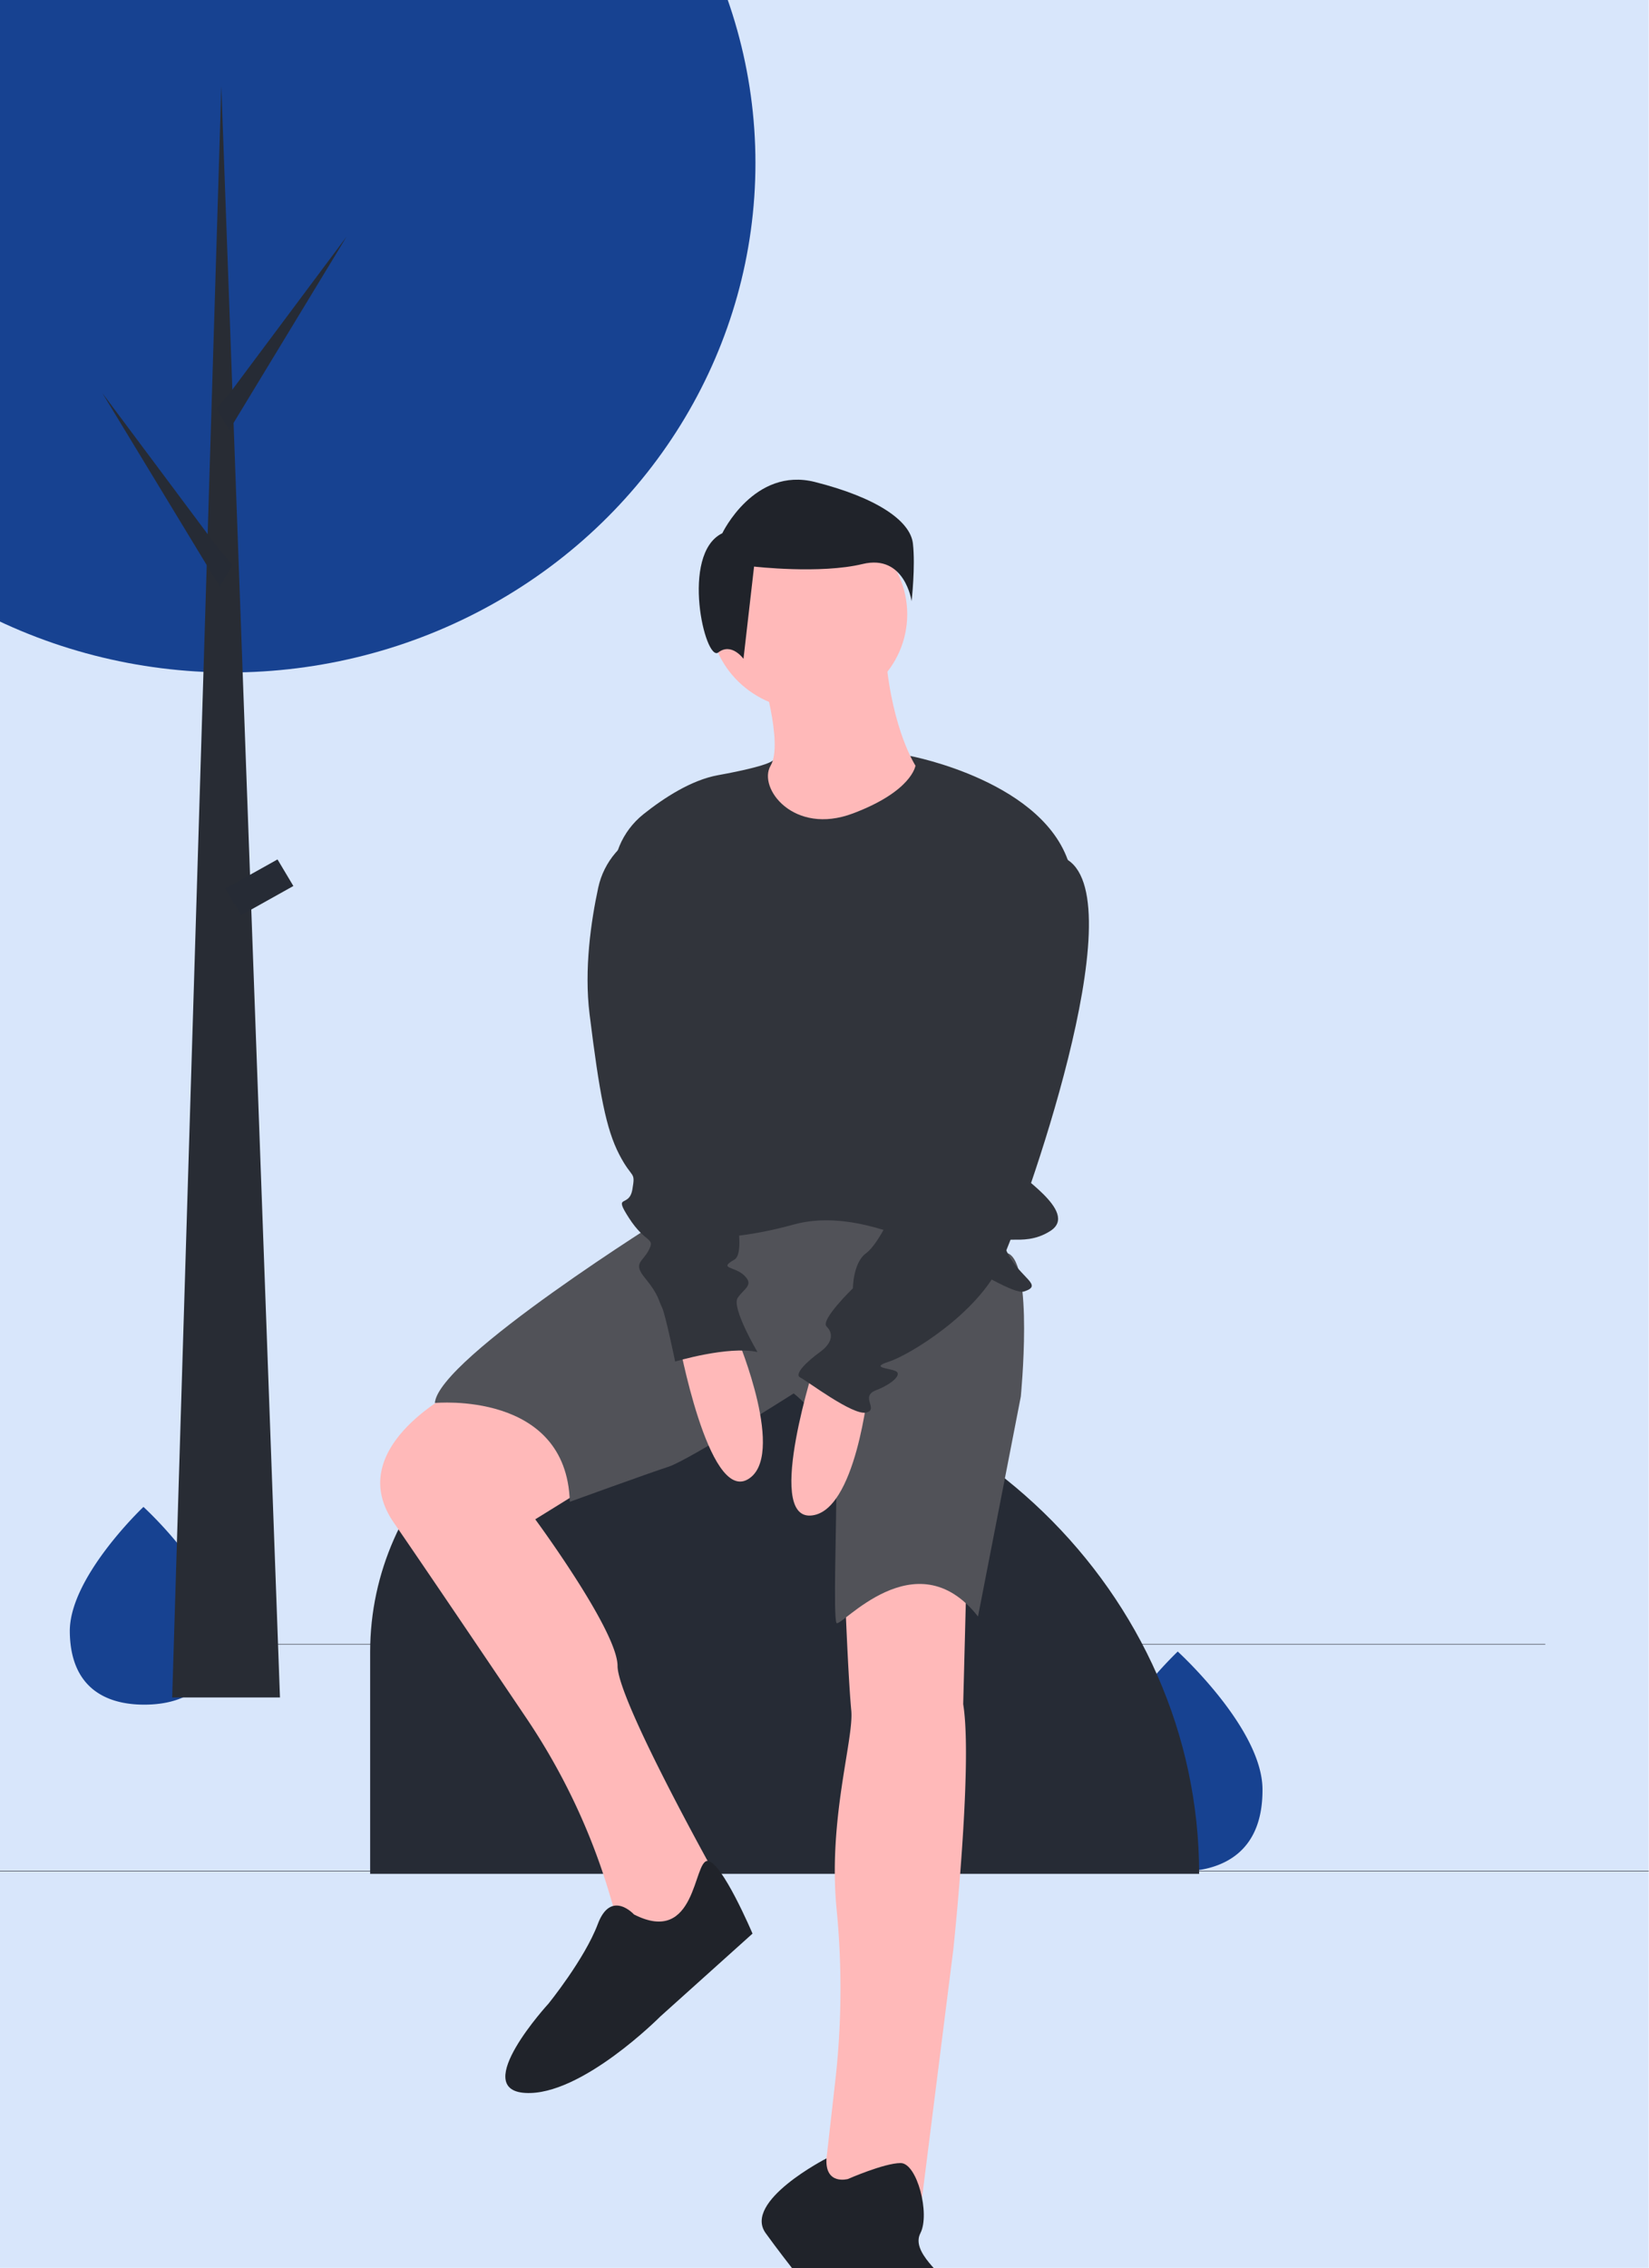 <svg viewBox="0 0 1667 2292" xmlns="http://www.w3.org/2000/svg" fill-rule="evenodd" clip-rule="evenodd" stroke-linejoin="round" stroke-miterlimit="2"><path fill="#d8e6fb" d="M0 0h1666.67v2291.67H0z"/><path fill="#2b2d33" d="M173.201 1661.31h1388.95v.499H173.201zM0 1890.47h1666.67v.499H0z"/><path d="M221.994 1647.37c.557 55.178-33.148 74.762-74.961 75.158-.97.009-1.937.007-2.899-.004a122.268 122.268 0 01-5.754-.202c-37.765-2.229-67.289-22.207-67.807-73.525-.535-53.106 68.928-120.786 74.138-125.792l.011-.005c.196-.191.298-.285.298-.285s76.419 69.478 76.974 124.655z" fill="#174291" fill-rule="nonzero"/><ellipse cx="231.745" cy="164.765" rx="531.946" ry="514.765" fill="#174291"/><path d="M283.019 1715.26H174.066L223.735 87.23l59.284 1628.03z" fill="#282c34" fill-rule="nonzero"/><path d="M233.349 395.789l116.962-156.601L231.745 434.55l-12.818-21.706 14.422-17.055zM220.529 553.939L103.567 397.338l118.564 195.365 12.82-21.709-14.422-17.055z" fill="#262b35" fill-rule="nonzero"/><path d="M280.542 868.443l-52.728 29.458 16.021 26.856 52.728-29.459-16.021-26.855z" fill="#262b35"/><g><g fill-rule="nonzero"><path d="M1276.26 1807.58c.618 61.405-36.888 83.199-83.419 83.64-1.08.009-2.155.007-3.226-.005a133.65 133.65 0 01-6.406-.226c-42.023-2.48-74.881-24.712-75.458-81.818-.596-59.098 76.707-134.418 82.506-139.989l.01-.005.331-.317s85.042 77.318 85.662 138.72z" fill="#174291"/><path d="M677.315 1375.84c293.445 0 534.912 233.668 534.912 517.635H374.198v-224.309c0-160.913 136.831-293.326 303.117-293.326z" fill="#262b35"/></g><g fill-rule="nonzero"><path d="M464.565 1403.23s-119.799 57.966-66.557 135.252c30.95 44.922 90.007 132.279 134.038 197.559 36.852 54.635 65.116 114.265 83.862 176.934l8.388 28.038 33.277 38.644 69.882-77.286s-103.159-183.555-103.159-218.978-83.194-148.133-83.194-148.133l83.194-51.522s-93.177-103.05-159.731-80.508zM853.91 1602.88s3.328 90.167 6.656 125.59c2.744 29.223-23.955 111.05-14.698 202.082a828.26 828.26 0 01-2.017 176.955l-13.237 116.882 99.833 9.662 33.277-264.063s19.966-186.774 9.984-247.958l3.326-128.811s-73.21-25.762-123.124 9.661z" fill="#ffb9b9"/><path d="M675.874 1227.72s-232.941 144.913-236.269 189.996c0 0 133.11-12.881 136.438 99.828 0 0 79.866-28.982 99.831-35.423 19.968-6.44 126.455-74.067 126.455-74.067s43.261 32.204 43.261 83.729c0 51.522-3.328 141.689 0 148.13 3.328 6.44 79.866-86.946 143.092-6.441l43.26-222.197s13.312-135.251-13.311-144.911l-186.353-67.627-156.404 28.983z" fill="#515258"/></g><g fill="#20232a" fill-rule="nonzero"><path d="M640.933 1934.57s-23.293-25.761-36.605 9.661c-13.311 35.423-49.916 80.508-49.916 80.508s-79.866 86.946-23.293 90.167c56.572 3.219 136.438-77.286 136.438-77.286l93.175-83.727s-30.881-72.781-45.39-73.425c-14.508-.642-11.18 86.306-74.409 54.102zM857.238 2201.85s-23.453 6.624-21.71-20.84c0 0-84.78 43.382-61.484 75.584 23.293 32.204 49.914 64.405 49.914 64.405s123.127 67.625 133.111 51.525c9.983-16.102 9.983-48.303 3.328-61.184-6.656-12.883-39.933-35.423-29.95-54.746 9.982-19.321-3.327-70.846-19.967-70.846-16.637 0-53.242 16.102-53.242 16.102z"/></g><g fill="#ffb9b9" fill-rule="nonzero"><path d="M685.858 1353.31s29.949 164.234 69.882 141.692c39.933-22.542-9.984-141.692-9.984-141.692h-59.898zM824.874 1374.57s-51.893 159.031-5.716 156.905c46.179-2.127 58.832-130.11 58.832-130.11l-53.116-26.795z"/></g><g fill="#31343b" fill-rule="nonzero"><path d="M1025.29 873.495s-79.866 209.316-73.21 235.078c6.656 25.763 0 28.982-9.984 35.423-9.982 6.44-36.605 74.067-36.605 74.067s-16.637 38.642-29.949 48.303c-13.312 9.66-13.312 35.423-13.312 35.423s-33.277 32.202-26.621 38.642c6.656 6.441 6.656 16.102-6.656 25.764-13.309 9.659-26.621 22.54-19.965 25.761 6.656 3.219 53.242 38.642 66.554 35.423 13.312-3.221-6.656-16.102 9.984-22.542 16.637-6.44 26.621-16.102 19.965-19.321-6.654-3.221-26.621-3.221-6.654-9.662 19.966-6.44 89.848-48.303 113.143-99.828 23.293-51.523 134.903-363.255 67.45-407.046 0 0-27.517-34.129-54.14 4.515z"/><path d="M792.345 789.768s112.605 28.779 127.85-25.863c0 0 138.369 25.863 161.664 112.809 23.293 86.948-56.572 296.264-56.572 302.705 0 6.44 66.556 45.084 36.604 64.405-29.949 19.321-56.57-3.221-43.26 22.542 13.311 25.762 36.607 32.202 16.639 38.642-19.965 6.441-139.764-93.385-232.941-67.624-93.178 25.761-139.764 6.44-139.764 6.44l-41.781-349.436c-3.311-27.174 7.874-54.19 29.656-71.636 20.854-16.61 48.527-34.558 75.351-39.424 53.245-9.662 55.456-14.949 55.456-14.949l11.098 21.389z"/><path d="M655.909 838.072l-1.351.545c-25.498 10.289-44.153 32.138-49.786 58.309-7.267 33.657-14.414 82.336-8.763 127.92 9.983 80.508 16.639 115.931 29.951 141.692 13.309 25.761 16.637 16.102 13.309 35.423-3.328 19.321-19.965 3.221-3.328 28.982 16.64 25.762 26.624 19.321 19.968 32.202-6.656 12.881-16.64 12.881-3.328 28.983 13.312 16.102 13.312 22.542 16.638 28.982 3.327 6.441 13.311 54.744 13.311 54.744s53.245-16.102 83.194-9.659c0 0-26.621-45.085-19.968-54.746 6.656-9.66 16.64-12.881 6.656-22.54-9.984-9.662-26.621-6.443-9.981-16.102 16.637-9.662-13.312-109.49-13.312-109.49l-73.21-325.245z"/></g><path d="M769.052 677.059s23.293 74.065 9.984 96.607c-13.312 22.543 23.293 70.846 83.191 48.304 59.901-22.542 63.229-48.304 63.229-48.304s-23.296-35.423-29.95-109.488l-126.454 12.881z" fill="#ffb9b9" fill-rule="nonzero"/><ellipse cx="817.305" cy="620.704" rx="99.831" ry="96.607" fill="#ffb9b9"/><path d="M730.182 538.845s32.115-67.336 93.667-51.796c61.555 15.538 96.346 38.845 99.022 62.156 2.677 23.307-1.337 58.27-1.337 58.27s-6.692-47.911-49.512-37.552c-42.82 10.359-109.725 2.589-109.725 2.589l-10.706 93.234s-12.042-16.834-25.424-6.475c-13.38 10.36-38.805-99.707 4.015-120.426z" fill="#20232a" fill-rule="nonzero"/></g></svg>